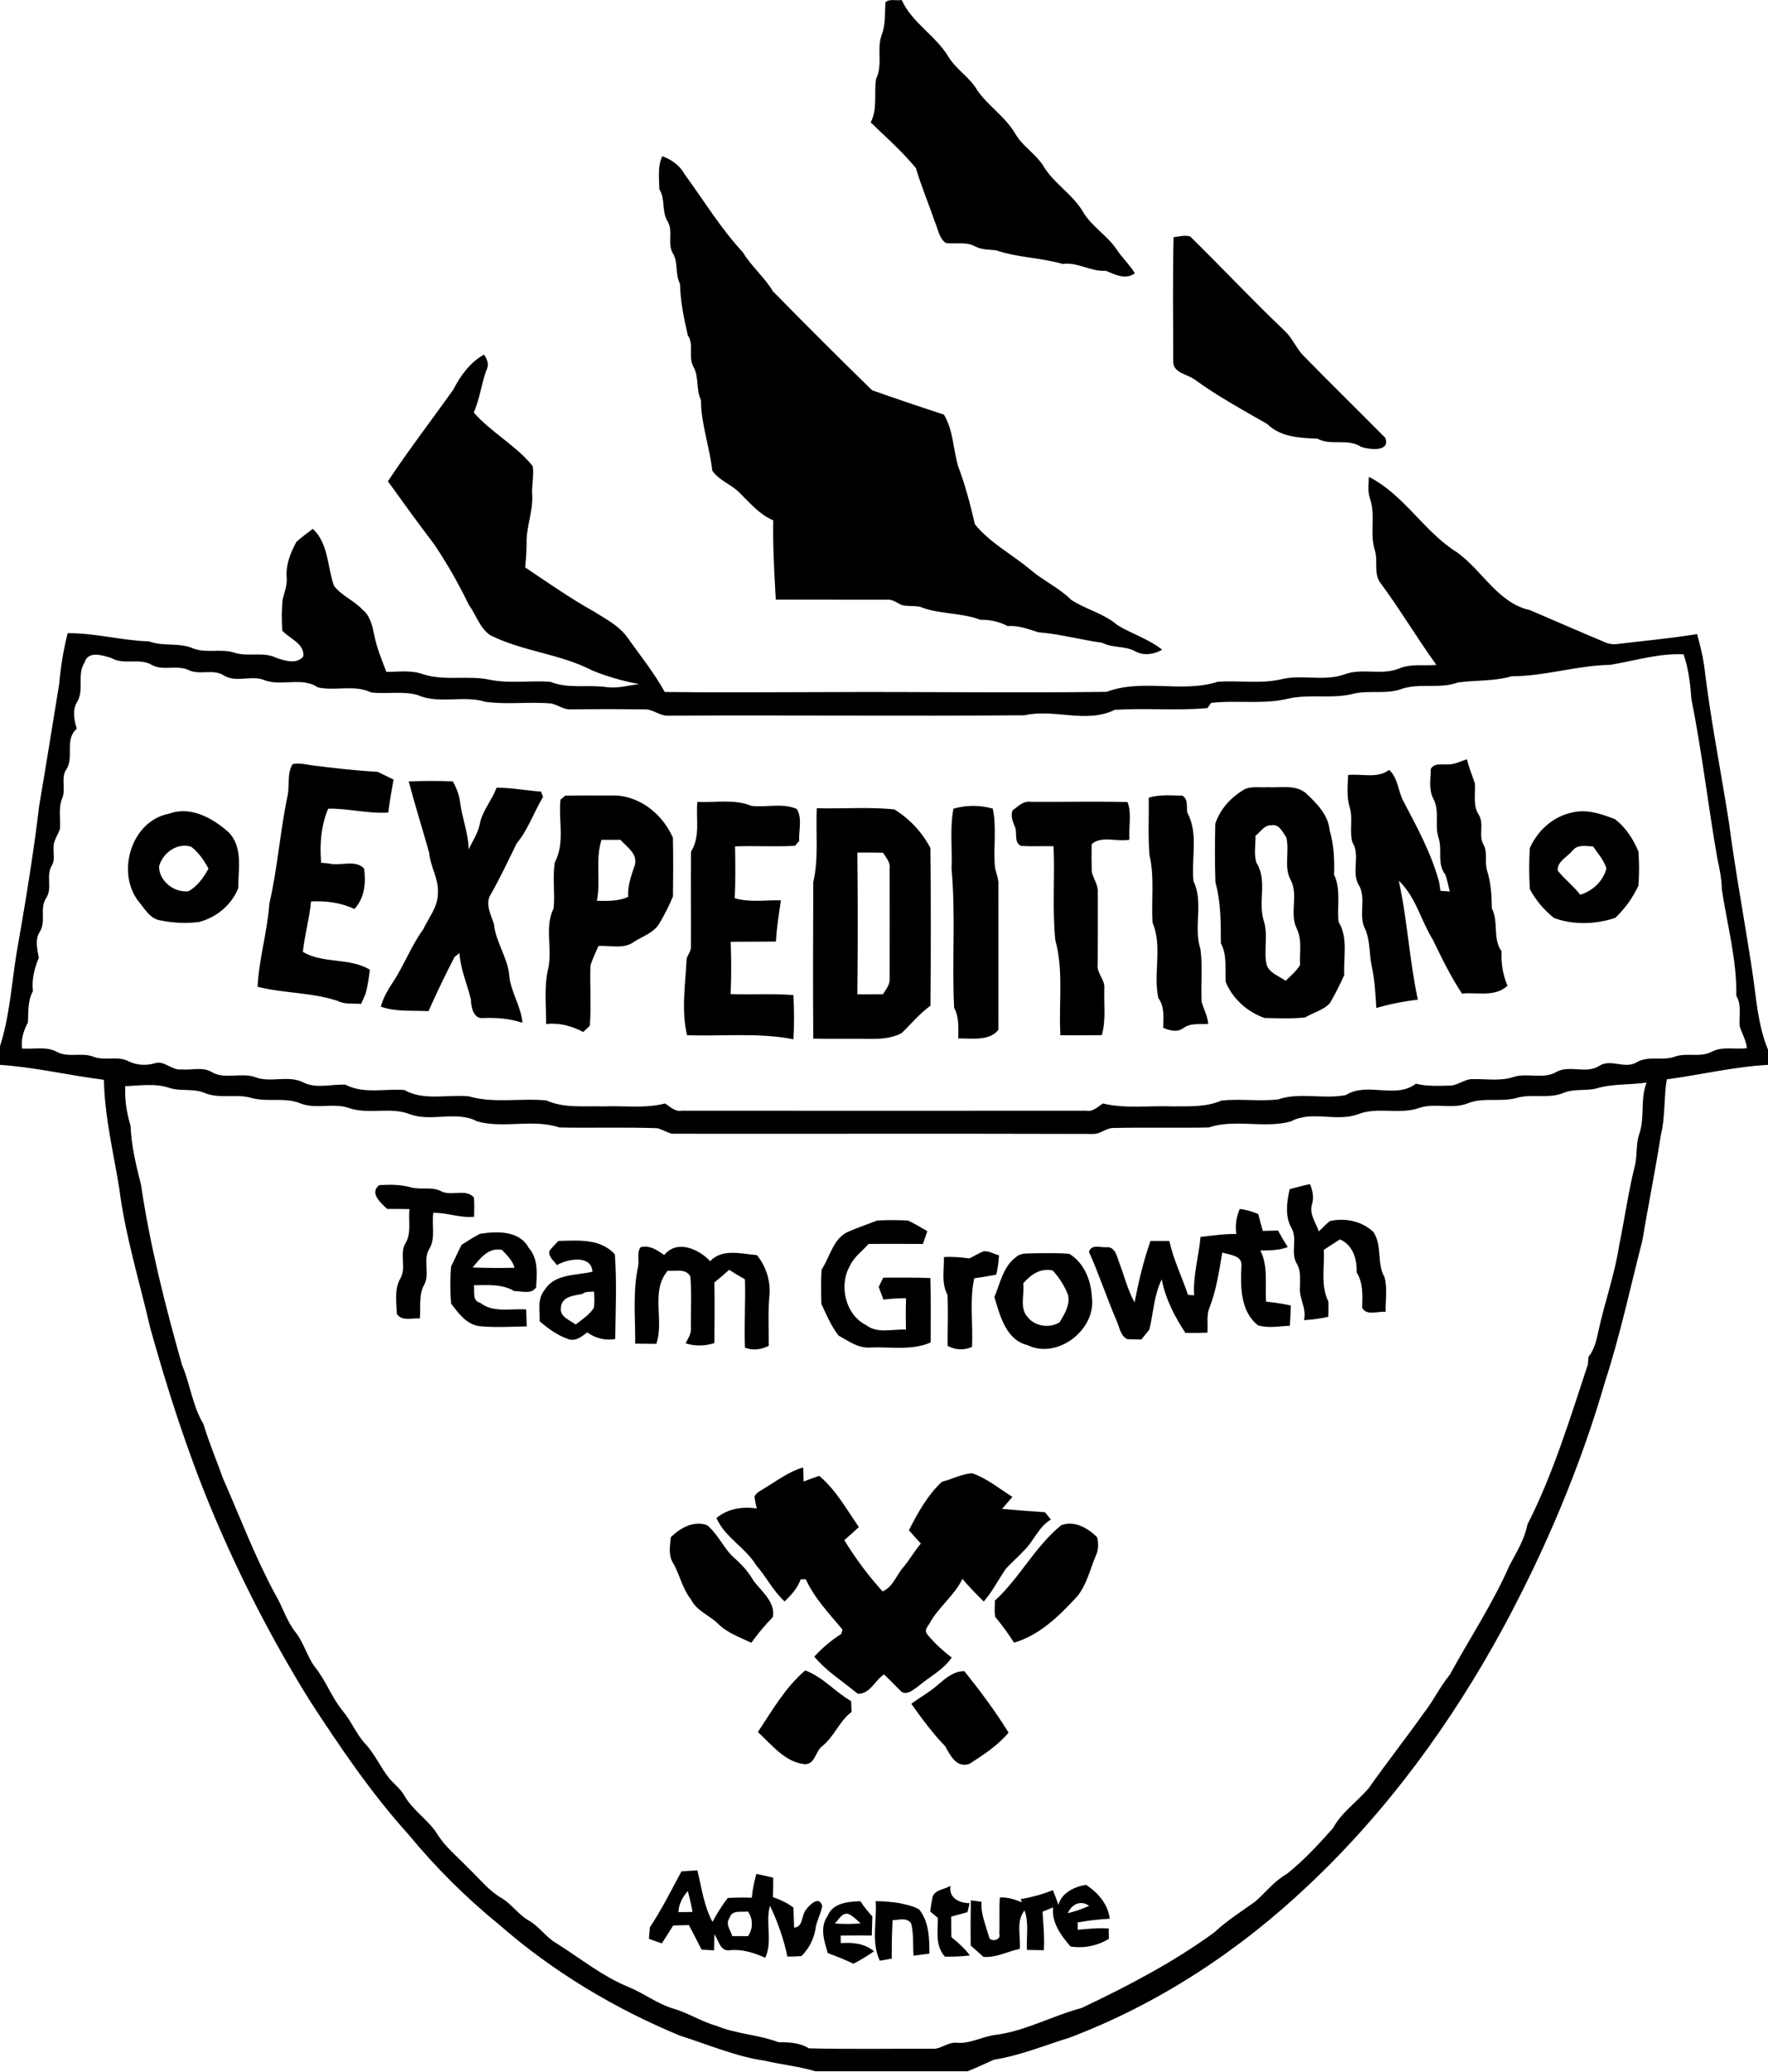 <svg clip-rule="evenodd" fill-rule="evenodd" stroke-linejoin="round" stroke-miterlimit="2" viewBox="0 0 1000 1172" xmlns="http://www.w3.org/2000/svg"><path d="m67.673 40.494c.155 1.024.21 2.083.611 3.05v.584c-1.316.073-2.605.385-3.91.56-.12.71-.054 1.441-.228 2.142-.213 1.367-.488 2.723-.717 4.086-.462 1.802-.85 3.627-1.424 5.399-.96 3.323-2.314 6.524-3.957 9.568-1.99 3.664-4.482 7.08-7.525 9.94-2.663 2.524-5.789 4.582-9.225 5.881-.968.3-1.914.691-2.918.85-.338.15-.669.312-1.013.446h-5.873c-.643-.193-1.313-.257-1.965-.409-1.13-.167-2.183-.625-3.266-.967-2.53-1.047-4.914-2.476-6.977-4.281-1.285-1.046-2.463-2.218-3.516-3.497-1.44-1.594-2.645-3.38-3.816-5.178-1.472-2.376-2.75-4.867-3.82-7.449-.93-2.25-1.672-4.572-2.328-6.916-.413-1.798-.967-3.569-1.2-5.403-.224-1.393-.568-2.782-.592-4.195-1.342-.168-2.664-.487-4.014-.577v-.721c.367-1.14.442-2.341.627-3.518.335-1.918.658-3.839.887-5.773.267-1.56.512-3.12.769-4.682.06-.667.164-1.33.332-1.979 1.056-.009 2.086.286 3.142.317.553.209 1.164.033 1.708.274.508.194 1.068-.003 1.583.161.529.176 1.114-.05 1.625.201.328.111.787.262 1.044-.057.04-.503-.53-.681-.815-.992-.025-.408-.03-.82.018-1.226.073-.274.178-.545.152-.833-.038-.486.147-.95.374-1.369.197-.186.423-.337.635-.505.613.569.556 1.469.819 2.202.291.38.765.56 1.09.908.307.238.39.633.465.995.094.492.292.954.467 1.421.472-.005.96-.077 1.416.088.848.276 1.748.027 2.608.22.763.145 1.542.016 2.31.073.693.282 1.449.1 2.17.205.422.057.841-.063 1.258-.118-.616-.111-1.22-.285-1.8-.52-1.245-.648-2.687-.737-3.94-1.361-.413-.272-.552-.788-.834-1.173-.391-.812-.84-1.596-1.342-2.345-.61-.8-1.199-1.616-1.786-2.432.796-1.204 1.678-2.35 2.515-3.525.285-.547.646-1.06 1.194-1.369.128.18.214.401.091.61-.193.534-.254 1.107-.484 1.628.681.777 1.626 1.264 2.276 2.07.057.369-.049.75-.019 1.125.032.628-.232 1.224-.218 1.852-.002.312-.02.624-.055.935.868.58 1.725 1.183 2.638 1.693.473.3 1.002.561 1.328 1.035.488.686 1.017 1.346 1.426 2.083 2.073.027 4.146.008 6.219.005 3.615-.02 7.232.038 10.847-.01 1.374-.521 2.898.055 4.286-.388.808-.062 1.63.086 2.43-.091.812-.21 1.67.092 2.473-.197.684-.258 1.447.057 2.124-.233.452-.184.948-.089 1.422-.131-.739-1.023-1.382-2.111-2.13-3.127-.317-.367-.108-.882-.25-1.31-.2-.645.039-1.338-.181-1.977-.098-.274-.056-.566-.046-.849 1.365.69 2.127 2.123 3.412 2.92.972.698 1.567 1.951 2.811 2.227.958.411 1.916.83 2.878 1.233.171.08.36.1.544.07 1.011-.123 2.025-.213 3.03-.378.11.398.211.8.273 1.21.237 2.03.64 4.034.956 6.052.253 1.922.61 3.826.901 5.742zm-4.363 6.309c.224-.646.03-1.352.285-1.992-.649.1-1.32.037-1.954.232-.413.099-.857 0-1.257.169-.576.24-1.217.021-1.81.194-.62.173-1.286-.038-1.891.21-.593.232-1.248-.024-1.848.168-.763.284-1.61-.048-2.372.246-.83.321-1.81-.154-2.602.282-1.024.287-2.153-.108-3.181.235-1.225.023-2.45-.008-3.674.019-.282-.006-.504.238-.786.231-5.427-.017-10.854-.002-16.28-.008-.184-.063-.357-.15-.538-.214-1.266-.045-2.532-.003-3.797-.028-1.028-.344-2.16.054-3.183-.238-.795-.426-1.77.039-2.6-.278-.764-.295-1.61.036-2.373-.246-.6-.193-1.256.065-1.849-.17-.604-.247-1.271-.036-1.89-.209-.592-.172-1.234.047-1.81-.193-.436-.184-.925-.051-1.37-.198-.547-.184-1.128-.081-1.692-.065-.024.52.052 1.032.204 1.528.032.775.213 1.53.404 2.28.348 2.356.935 4.672 1.585 6.963.318.743.402 1.577.824 2.274.212.708.503 1.39.75 2.087.661 1.501 1.238 3.04 2.019 4.486.286.474.435 1.022.78 1.461.33.412.452.945.765 1.366.425.524.644 1.18 1.078 1.7.325.39.512.878.857 1.253.373.395.586.907.925 1.33.178.218.414.389.563.632.317.586.915.949 1.28 1.5.305.515.784.889 1.19 1.316.436.41.809.903 1.337 1.2.37.233.62.614.999.837.423.229.682.661 1.1.897.92.578 1.774 1.278 2.79 1.689.584.242 1.092.64 1.701.825.584.164 1.095.506 1.678.67.776.318 1.63.341 2.41.636.405-.002.808.011 1.163.233 1.584.039 3.17.01 4.758.016.333.03.594-.255.926-.233.556.06 1.043-.263 1.588-.31 1.137-.165 2.153-.736 3.255-1.028 1.782-.845 3.539-1.76 5.135-2.925.484-.456 1.052-.81 1.59-1.198.398-.357.734-.79 1.206-1.057.657-.52 1.228-1.144 1.784-1.767.33-.615.925-1.015 1.374-1.537.69-.98 1.435-1.926 2.13-2.906.372-.47.625-1.02 1.007-1.483.768-1.404 1.658-2.745 2.303-4.215.267-.513.586-1.008.695-1.587 1.001-1.966 1.642-4.09 2.334-6.176.005-.075.019-.226.025-.3.232-.292.312-.659.388-1.015.24-1.11.632-2.184.8-3.31.207-1.001.346-2.011.59-3.006.119-.416.04-.862.182-1.273zm2.786-3.176c.424-.223.914-.088 1.37-.142-.026-.302-.185-.561-.277-.842-.037-.393.09-.823-.13-1.179.025-1.393-.356-2.754-.561-4.12-.007-.41-.089-.81-.176-1.206-.355-2.043-.59-4.1-.997-6.133-.043-.587-.11-1.172-.303-1.732-.962-.049-1.895.254-2.835.405-1.281.023-2.52.44-3.804.442-.681.199-1.393.143-2.087.242-.69.253-1.44.015-2.136.238-.591.228-1.233.055-1.842.183-.836.229-1.713.01-2.556.199-.98.238-1.995.051-2.987.166l-.144.201c-1.186.106-2.385-.007-3.575.067-1.097.54-2.334-.05-3.487.21-4.59.037-9.182-.01-13.774.015-.326.012-.587-.264-.916-.241-.928-.013-1.856-.013-2.784-.002-.29.035-.526-.161-.796-.226-.85-.077-1.712.052-2.558-.067-.853-.264-1.788.107-2.613-.262-.587-.16-1.2-.027-1.794-.098-.647-.315-1.39-.045-2.059-.196-.632-.429-1.437-.01-2.11-.298-.491-.167-1.058.122-1.516-.161-.415-.273-.937.001-1.37-.212-.443-.21-.967.042-1.4-.188-.484-.3-1.086.013-1.575-.274-.329-.106-.91-.292-1.035.17-.314.475.006 1.077-.305 1.548-.173.313-.099.687.003 1.01-.502.438-.069 1.132-.437 1.623-.167.327.01.717-.122 1.056-.166.383-.06.802-.096 1.203-.08.242-.265.462-.242.73-.015.227.06.476-.073.682-.229.377.032.859-.205 1.234-.28.395.004.913-.257 1.319-.192.312-.094.664-.036.998-.17.414-.279.84-.227 1.293-.21.374-.17.796-.193 1.21-.169.311-.272.644-.228 1.004.45.04.938-.096 1.352.135.437.231.95.007 1.402.182.443.176.946-.051 1.373.184.311.148.654.164.985.076.385-.14.67.284 1.052.232.377.036.791-.105 1.14.088.512.319 1.14.02 1.688.206.602.24 1.292-.091 1.874.21.51.252 1.097.056 1.626.087.706.364 1.515.147 2.272.203.759.43 1.655.165 2.482.244.975.284 2.01.062 3.004.16.69.308 1.457.207 2.19.23.798-.034 1.614.089 2.395-.112.203.124.384.33.646.278 5.207.004 10.413.005 15.62 0 .261.053.443-.154.646-.278.869.209 1.774.077 2.659.111.644-.008 1.314.042 1.919-.226.718-.074 1.453.037 2.177-.04.847-.294 1.77.004 2.632-.173.82-.52 1.925.168 2.698-.437.426.108.87.083 1.308.074.328 0 .591-.28.925-.25.506-.01 1.033.082 1.525-.08.55-.182 1.176.108 1.689-.209.502-.26 1.128.093 1.621-.215.449-.307.991.135 1.46-.147.455-.266.99-.045 1.469-.216.458-.17.972.045 1.416-.186zm-30.724-34.137c-.526-.637-1.152-1.191-1.746-1.763.28-.53.118-1.126.212-1.687.269-.543.005-1.166.225-1.722.143-.396.11-.815.132-1.227.166-.156.425-.051.63-.091.404.89 1.318 1.374 1.81 2.2.3.492.828.788 1.11 1.291.43.614 1.103 1.034 1.478 1.694.275.466.766.75 1.058 1.201.396.686 1.125 1.096 1.533 1.774.327.575.931.914 1.3 1.457.215.332.513.6.718.94-.379.263-.76.046-1.13-.1-.58.042-1.076-.343-1.66-.262-.841-.247-1.747-.242-2.579-.53-.27-.026-.55-.017-.797-.146-.35-.197-.76-.08-1.14-.135-.27-.195-.296-.55-.427-.831-.234-.691-.52-1.362-.727-2.063zm-9.587 2.064c-.237-.381-.08-.86-.319-1.247-.009-.424-.074-.877.112-1.275.344.128.672.348.85.679.744 1.019 1.402 2.105 2.263 3.034.329.547.83.956 1.158 1.503 1.263 1.29 2.54 2.565 3.833 3.825.92.324 1.844.638 2.773.94.362.606.358 1.323.544 1.983.282.732.475 1.493.653 2.255.6.735 1.467 1.177 2.182 1.785.49.408 1.082.68 1.538 1.132.566.373 1.26.522 1.78.974.563.342 1.212.537 1.733.953-.313.178-.701.242-1.03.066-.398-.228-.877-.12-1.282-.334-.824-.114-1.635-.34-2.47-.406-.39-.123-.763-.27-1.182-.24-.326-.169-.689-.252-1.056-.242-.753-.288-1.59-.205-2.335-.503-.227-.046-.461-.014-.688-.062-.193-.08-.364-.237-.586-.212-1.432-.005-2.864.003-4.294-.005-.057-1.02-.118-2.036-.098-3.06-.535-.223-.905-.68-1.31-1.074-.32-.32-.784-.464-1.046-.847-.096-.912-.435-1.794-.435-2.722-.201-.41-.07-.888-.29-1.288-.218-.378.035-.852-.22-1.218-.148-.653-.288-1.315-.3-1.985-.198-.37-.06-.81-.271-1.17-.234-.38.021-.862-.207-1.239zm20.368 6.114c-.282-.217-.836-.255-.842-.69.002-1.607-.025-3.214.015-4.82.213-.015.436-.094.647-.02 1.225 1.204 2.4 2.46 3.646 3.644.28.26.425.626.677.91 1.056 1.083 2.141 2.14 3.203 3.216.223.555-.617.462-.93.351-.513-.341-1.155-.028-1.684-.316-.676-.024-1.438-.06-1.946-.57-.943-.54-1.905-1.065-2.786-1.705zm-30.953 15.442c-.077.422-.153.846-.204 1.273-.78.053-1.541-.164-2.32-.15-.28.662-.332 1.378-.273 2.089l.28.025c.446.124 1.048-.17 1.38.202.073.56.023 1.125-.375 1.56-.524-.25-1.099-.321-1.674-.292-.063.657-.246 1.293-.317 1.948.8.469 1.783.21 2.589.686-.041.315-.08.632-.172.94-.051.13-.107.257-.168.382-.306-.022-.632.029-.913-.117-.994-.33-2.073-.287-3.085-.544.055-1.086.381-2.133.455-3.215.322-1.38.413-2.798.708-4.182.078-.397-.03-.842.19-1.202.267-.065.538.024.803.054.824.101 1.649.2 2.477.243l.1.047c.171.086.346.168.52.253zm42.792 6.633c-.019.463.047.902.229 1.33-.487.45-1.162.243-1.756.301-.436-.652-.777-1.361-1.119-2.065-.467-.75-.664-1.67-1.324-2.294.335 1.518.411 3.077.737 4.596-.543.062-1.08.17-1.604.32-.032-.538-.06-1.077-.175-1.603-.099-.465-.062-.956-.235-1.403-.323-.55.067-1.245-.289-1.779-.258-.499.085-1.12-.222-1.61-.13-.441.033-.925-.111-1.367-.118-.403-.073-.823-.056-1.235.527-.06 1.125.15 1.583-.198.35.317.339.817.553 1.213.53 1.006 1.084 2.023 1.38 3.124l.05.333.36.027c-.054-.22-.1-.439-.171-.653-.34-.419-.097-.97-.27-1.444-.151-.487.06-1.028-.195-1.489-.185-.352-.1-.766-.098-1.147.151-.26.455-.151.7-.178.246 0 .466-.132.7-.193.072.314.195.61.3.915.036.417-.088.865.16 1.237.21.35-.03.793.178 1.143.173.315.027.694.144 1.027.145.466.17.948.176 1.43.272.528.019 1.156.375 1.662zm-38.814-6.32c.575 0 1.142.108 1.714.152.02.05.06.152.082.202-.355.593-.577 1.261-1.02 1.8-.322.653-.629 1.314-.991 1.949-.244.368-.006.794.113 1.162.068.696.526 1.282.592 1.981.054.642.458 1.195.508 1.833-.488-.163-.994-.2-1.506-.182-.386.047-.474-.419-.482-.709-.14-.6-.406-1.176-.443-1.798-.062.049-.124.097-.187.144-.358.689-.694 1.389-1.01 2.098-.613-.036-1.251.035-1.839-.174.098-.385.318-.721.534-1.05.394-.632.665-1.335 1.103-1.94.216-.457.577-.88.567-1.409.034-.542-.294-1.01-.336-1.539-.259-.923-.546-1.835-.792-2.762.567-.023 1.135-.023 1.702-.002.146.253.25.53.285.822.078.61.321 1.188.326 1.807.153-.324.362-.626.432-.982.098-.517.47-.915.648-1.402zm32.519 5.182c.38.616.182 1.367.22 2.053-.163.37-.351.734-.552 1.084-.25.277-.642.363-.953.553-.524.059-1.056.033-1.582.022-.66-.241-1.226-.734-1.492-1.398-.028-.503.062-1.024-.186-1.487-.002-.788.002-1.588-.21-2.355-.03-.751-.02-1.507-.007-2.26.175-.53.56-.973 1.027-1.269.287-.214.667-.118 1-.144.489.033 1.06-.114 1.47.227.415.393.872.838.92 1.442.169.557.19 1.131.171 1.71.274.572.111 1.213.174 1.822zm-1.485 1.664c-.03-.464.087-.963-.127-1.396-.295-.593.077-1.309-.241-1.892-.269-.51-.028-1.108-.17-1.65-.145-.194-.276-.527-.576-.454-.273-.019-.413.262-.61.402.011.347-.07.716.04 1.048.425.667.056 1.489.272 2.21.19.555 0 1.151.116 1.718.113.337.475.435.737.628.195-.196.417-.373.559-.614zm-26.384-6.544c.964.073 1.778.76 2.161 1.632.015.754.01 1.51.002 2.264-.155.376-.34.74-.552 1.087-.217.328-.609.451-.928.652-.4.314-.933.151-1.398.175-.104.253-.23.497-.309.76-.029.774.036 1.553-.025 2.326-.063.06-.192.177-.255.237-.446-.234-.924-.364-1.43-.305 0-.72-.09-1.458.084-2.165.161-.758-.155-1.594.205-2.306.057-.59-.05-1.192.045-1.776.4-.746.134-1.616.218-2.422l.184-.153c.666-.016 1.331 0 1.998-.006zm.691 2.687c.117-.437-.307-.696-.557-.977-.243.004-.487.003-.73.001-.248.76-.024 1.577-.179 2.356.41.01.828.02 1.21-.152-.03-.432.119-.829.256-1.228zm21.843 3.243c.096.68.008 1.37.048 2.054.087.278.228.54.255.836-.324.03-.679-.047-.958.162-.238.181-.536.095-.784-.01.006-.394.064-.81-.186-1.148-.209-.948.17-1.998-.225-2.915-.051-.87.082-1.752-.117-2.609-.061-.737-.015-1.478-.03-2.216.421-.13.867-.084 1.301-.078.234.143.151.423.188.652.445.814.147 1.772.241 2.656.4.813-.012 1.768.267 2.616zm-15.59-5.41c.225.36.07.832.094 1.238l-.163.185c-.77.041-1.543-.007-2.313.021.008.667.021 1.335-.015 2.002.579.171 1.19.07 1.784.082-.074.53-.166 1.057-.19 1.591-.583.012-1.166.001-1.748.013.025.673.025 1.346-.002 2.018.809.028 1.619-.025 2.426.038.026.569.033 1.139-.001 1.708-1.354-.269-2.74-.107-4.11-.159-.227-.97-.062-1.97-.015-2.95.043-.157.17-.29.165-.46.008-1.227-.01-2.455.005-3.682.368-.58.182-1.27.244-1.916.693.032 1.423-.123 2.082.15.582.072 1.205-.122 1.757.121zm12.776-.266c.17.448.037.974.071 1.453-.475.093-1.077-.166-1.457.171-.008.359-.007.719.004 1.079.067.266.255.503.233.79-.001.925.004 1.85-.003 2.776-.05.339.287.584.254.924-.02.602.07 1.22-.096 1.809-.536.004-1.07.01-1.604.002l-.001-.12c-.056-1.183.128-2.393-.191-3.55-.124-1.205-.01-2.42-.07-3.63-.42-.011-.84.014-1.26-.012-.295-.164-.114-.523-.245-.773-.085-.187-.144-.39-.082-.593.215-.156.424-.386.716-.336 1.243.008 2.488-.023 3.73.01zm-5.206.253c.16.752.013 1.526.087 2.284.048.23.15.449.13.69-.003 1.855.005 3.71 0 5.566-.33.448-1.045.33-1.549.335-.001-.401.04-.817-.16-1.18-.089-1.787.064-3.59-.1-5.375.034-.771-.073-1.555.074-2.317.496-.144 1.022-.145 1.518-.003zm-3.801.03c.59.363 1.07.878 1.392 1.49.02 2.03.023 4.063.001 6.095-.42.299-.742.702-1.111 1.056-.365.196-.802.226-1.211.222-.735-.007-1.469.005-2.202-.01-.016-2.013-.007-4.025 0-6.036.214-.94.091-1.907.135-2.863.996.03 2.006-.058 2.996.047zm-.181 6.534c.004-1.419.002-2.837 0-4.256.029-.24-.14-.417-.255-.605-.331-.007-.662-.009-.993-.005.02 1.824.02 3.649 0 5.473.33.003.663.002.993-.004.109-.19.274-.369.255-.603zm28.019-6.154c.414.325.704.77.901 1.252.03.437.032.878-.003 1.316-.217.466-.521.888-.894 1.242-.753.25-1.619.282-2.366.003-.38-.303-.7-.682-.93-1.109-.036-.53-.037-1.063-.002-1.593.302-.673.883-1.203 1.608-1.366.575-.15 1.152.044 1.686.255zm-1.347 2.916c.483-.15.876-.518 1.01-1.011-.092-.326-.33-.58-.514-.855-.278-.01-.61-.09-.803.172-.194.234-.599.42-.562.763.264.333.608.593.869.93zm-54.504-3.129c.83-.31 1.677.164 2.29.704.579.581.382 1.438.382 2.173-.257.649-.85 1.136-1.52 1.306-.488.059-.982.039-1.464-.06-.414-.047-.62-.446-.863-.735-.88-1.122-.275-3.122 1.175-3.388zm.754 2.991c.35-.19.581-.53.77-.87-.169-.316-.374-.616-.658-.84-.538-.19-1.113.235-1.25.75-.012.563.592 1.036 1.138.96zm11.028 12.576c-.534.055-1.042-.164-1.574-.152-.072.47.104.99-.168 1.413-.24.418.048.949-.19 1.374-.217.397-.12.86-.164 1.293-.3-.03-.698.127-.888-.182-.014-.447-.098-.93.123-1.34.266-.421-.033-.953.207-1.378.248-.4.105-.884.16-1.325-.288-.005-.577-.007-.865-.006-.235-.23-.7-.61-.304-.92.411-.021.832-.028 1.233.09.383.102.802-.045 1.165.15.397.2.937-.118 1.258.235.02.249.01.498.007.748zm35.161 2.332c.12.432.032.897.045 1.343-.3-.041-.721.168-.908-.158.016-.47.046-.953-.213-1.37.019-.512-.139-1.05-.643-1.274-.21.135-.42.268-.626.405.04.665-.132 1.371.176 1.99.015.198.001.396-.001.596-.309.068-.624.111-.94.128.117-.455-.205-.844-.153-1.293-.004-.297.04-.612-.12-.88-.259-.42.031-.944-.2-1.367-.27-.459-.191-1.021-.08-1.515.26-.073.519-.147.783-.198.109.252.162.519.078.789-.108.373.153.7.265 1.038.14-.137.275-.278.426-.4.593-.134 1.243 0 1.685.425.348.523.118 1.202.426 1.74zm-4.793-1.029c.313.618.168 1.312.222 1.976.32.03.638.078.953.148-.01.261-.017.522-.037.782-.408.016-.832.104-1.23-.017-.689-.545-.677-1.496-.64-2.293.038-.418-.458-.42-.74-.519-.123.712-.222 1.427-.484 2.106-.14.31-.061.661-.09.99-.285.01-.568.014-.851.007-.416-.63-.771-1.319-.913-2.067-.297.606-.322 1.288-.476 1.934-.096.136-.21.258-.311.389-.181-.001-.363-.005-.544-.013-.269-.133-.3-.466-.413-.712-.379-.88-.676-1.79-1.068-2.664.103-.307.456-.151.697-.175.298-.016.383.33.458.556.205.524.332 1.082.607 1.576.158-.803.342-1.601.617-2.374l.728.001c.156.72.484 1.386.72 2.082l.237.018c-.05-.767.181-1.498.245-2.256.46-.048.918-.124 1.383-.112-.047-.333 0-.658.132-.967.249.024.487.101.717.195.053.218.114.434.173.652.196-.006.392-.011.59-.014.117.217.242.429.375.638-.339.13-.701.128-1.057.133zm-16.29 3.286c-.288-.366-.469-.804-.665-1.224-.01-.442-.021-.885.008-1.324.332-.503.451-1.235 1.068-1.48.353-.153.72-.274 1.079-.417.396-.02.794-.02 1.19 0 .256.122.502.266.747.412l-.17.493c-.7-.001-1.4-.008-2.1 0-.24.28-.562.498-.717.84-.437.752-.186 1.892.622 2.294.437.343 1.027.146 1.538.175-.008-.405-.008-.809.003-1.213-.292.001-.584.019-.874.053-.058-.164-.118-.327-.179-.49l.174-.357c.606 0 1.213-.011 1.82.015.023.83.013 1.66.01 2.49-.738.322-1.558.158-2.338.194-.46.033-.834-.252-1.215-.46zm-13.855-3.93c.655-.105 1.525-.136 1.888.542.377.424.31.998.287 1.522-.187.289-.565.143-.849.146-.477-.285-1.026-.225-1.557-.224.04.237-.078.604.242.676.51.403 1.18.212 1.776.259.01.215.017.434.022.652-.608.016-1.22.052-1.826-.007-.499-.066-.812-.5-1.094-.872-.042-.477-.042-.956-.001-1.433.14-.277.263-.561.407-.836.23-.15.463-.295.705-.425zm-.28 1.3c.54.02 1.08.022 1.618.011-.074-.284-.288-.484-.483-.69-.524-.108-.84.324-1.135.678zm3.314-1.026c.755-.016 1.62-.105 2.18.517.078 1.085.027 2.182.014 3.272-.38.066-.77-.027-1.08-.258-.205.156-.426.344-.704.27-.426-.137-.794-.408-1.132-.695.007-.413-.102-.876.195-1.22.389-.628 1.215-.544 1.843-.698-.042-.667-.979-.493-1.376-.254-.111-.173-.353-.328-.282-.562.106-.131.228-.25.342-.372zm1.363 2.592c.047-.207.017-.423.014-.634-.153.01-.325-.015-.454.09-.321.063-.79.093-.826.515-.068.363.342.492.57.664.246-.195.525-.365.696-.635zm2.417 1.383c-.271 0-.543-.003-.814-.008.008-.998-.101-2.013.114-2.995.041-.24-.054-.518.089-.727.353-.096.642.107.917.3.494-.61 1.329-.236 1.776.236.464-.5 1.208-.282 1.806-.233.335.42.514.94.489 1.478-.068.672-.033 1.35-.033 2.026-.29.141-.612.197-.919.066-.036-.879.027-1.759-.001-2.637-.208-.114-.411-.236-.61-.366-.184.168-.376.331-.57.487.013.781.007 1.56 0 2.341-.36.121-.748.126-1.11.012.092-.188.221-.37.203-.589-.01-.667.037-1.338-.023-2-.184-.318-.577-.186-.874-.214-.677.8-.122 1.905-.44 2.823zm14.332.047c-.826-.198-1.063-1.147-1.273-1.854.218-.533.343-1.184.831-1.54.195-.187.48-.133.724-.153.446.001.893-.019 1.34.024.566.346.837 1.02.867 1.658.19 1.258-1.324 2.439-2.489 1.865zm-.16-2.384c.056.434-.159.969.183 1.318.281.35.858.426 1.226.18.19-.324.41-.665.32-1.058-.138-.344-.338-.661-.588-.935-.478-.107-.843.154-1.141.495zm-10.378 8.227c.074-.15.243-.217.372-.307.49-.29.952-.652 1.507-.81.006.135.015.407.019.543.198-.077.398-.149.6-.217.647.539 1.054 1.294 1.533 1.976-.185.173-.372.344-.565.507.433.701.925 1.37 1.481 1.98.41-.18.533-.64.814-.95.238-.288.42-.616.662-.9-.157-.17-.31-.34-.46-.513.342-.673.719-1.355 1.276-1.875.393-.091.764-.306 1.167-.326.573.198 1.047.595 1.555.914-.134.153-.267.307-.4.461.551.052 1.104.094 1.657.131l.228.282c-.475.28-.651.818-1.031 1.189-.229.254-.496.472-.721.73-.283.413-.51.866-.842 1.247-.286-.28-.565-.57-.823-.875-.314.656-.925 1.085-1.269 1.722-.08.125-.216.267-.091.417.275.337.598.636.947.898-.332.491-.877.754-1.318 1.13-.18.12-.374.315-.609.205-.234-.223-.45-.464-.688-.681-.35.223-.556.787-1.024.74-.562-.469-1.194-.857-1.669-1.427.307-.337.657-.632 1.042-.877l.046-.17c-.51-.614-1.084-1.21-1.416-1.942-.049 0-.148.004-.198.005-.122.34-.364.605-.62.852-.444-.406-.71-.955-1.103-1.404-.415-.688-1.207-1.07-1.529-1.818.443-.367.997-.448 1.555-.37-.032-.156-.074-.31-.085-.467zm-.747 2.411c.285.247.529.535.718.863.313.404.845.825.737 1.388-.302.31-.58.642-.832.993-.44-.214-.922-.375-1.277-.727-.336-.336-.835-.5-1.053-.947-.338-.42-.43-.962-.7-1.42-.177-.292-.112-.66-.079-.983.364-.359.873-.649 1.395-.469.446.362.653.93 1.09 1.302zm13.212 1.45c-.686.743-1.445 1.5-2.443 1.79-.219-.346-.46-.678-.724-.991-.042-.21-.014-.425-.014-.635.959-.874 1.547-2.087 2.563-2.912.516-.19 1.027.111 1.385.466.057.237.057.499-.054.721-.22.526-.347 1.11-.713 1.56zm-5.348 3.387c.285-.24.592-.505.989-.495.609.763 1.193 1.54 1.706 2.373-.42.5-.97.858-1.514 1.208-.511.165-.733-.33-.937-.685-.487-.503-.901-1.07-1.306-1.637.35-.26.738-.47 1.062-.764zm-3.368 1.078c-.477.356-.664.948-1.128 1.315-.27.197-.272.7-.671.705-.777-.074-1.281-.754-1.821-1.243.557-.833 1.054-1.72 1.829-2.38.685.252 1.15.83 1.772 1.184l.02.42zm3.854 8.698c.26.21.515.435.715.709-.32.035-.642.051-.964.045-.381-.416-.274-.983-.272-1.497l-.298-.247c.024-.191.056-.381.095-.57.087-.27.467-.283.688-.42-.073.468.334.665.741.67-.02.087-.063.26-.084.347-.21.059-.42.116-.629.171.004.264.005.527.008.792zm5.2-2.02c.453.29.86.758.914 1.31-.415.02-.829.069-1.238.144l.007.282c.396-.037.794-.078 1.192-.05l.007.4c-.443.27-.967.376-1.48.297-.366-.424-.737-.92-.672-1.512-.137.055-.273.11-.409.167.027.495.084.99.05 1.487-.217-.001-.435-.005-.652-.01-.03-.507.085-1.04-.094-1.526-.339.426-.139.988-.184 1.486-.473.094-.91.35-1.406.307-.16-.149-.323-.295-.49-.436-.007-.582-.005-1.164.007-1.746l.41.054c-.03.467.16.894.287 1.335.01.244.499.168.401-.1.022-.468-.012-.933.021-1.4.298-.018.577.075.85.186l-.044-.12c.426-.074.843-.19 1.245-.347.074.186.145.374.212.565.123-.47.631-.704 1.067-.773zm-.705 1.097c.282-.071.56-.161.825-.286-.334-.238-.68-.054-.825.286zm-6.496-.39c.258.06.528.106.758.246.381.476.396 1.12.393 1.703l-.611.082c-.03-.414.01-.839-.093-1.244-.162-.251-.476-.135-.717-.127-.026.494-.037.988-.033 1.482l-.46.082c-.342-.712-.105-1.539-.16-2.301.309.002.618.028.923.077zm-2.27 1.544c.458-.032.916.008 1.284.316-.255.175-.52.338-.794.48-.324-.151-.655-.288-.992-.41-.14-.46-.318-1.001-.007-1.434.196-.508.802-.556 1.268-.57.13.211.292.402.459.587-.005.245-.013.491-.021.739-.401-.007-.803-.006-1.204.002 0 .073.005.217.006.29zm.32-1.116c-.265-.1-.39.21-.551.358.33.024.663.024.995-.004-.142-.126-.273-.27-.443-.354zm3.797-23.93c-.24-.447-.121-.967-.135-1.45.331-.026.66.01.986.05.183-.086.351-.197.538-.272.211-.03.4.106.603.15-.012.253-.048.504-.106.751-.282.05-.565.103-.85.138-.186.869-.038 1.77-.087 2.653-.303.136-.653.12-.942-.044-.001-.659.032-1.32-.007-1.976zm-5.478 23.78c.135-.207.542-.596.643-.163-.05.267-.179.513-.244.78-.05.434-.245.839-.555 1.148-.18.016-.362.023-.544.021-.146-.678-.372-1.336-.674-1.961-.186.658.11 1.372-.182 2.007-.432-.19-.875-.337-1.353-.293-.388.066-.445-.37-.61-.616-.01.207-.013.413-.015.621l-.481-.025c-.16-.32-.328-.633-.49-.95-.202.004-.405.012-.607.016-.147.229-.287.463-.438.69-.168-.054-.335-.113-.5-.177l.036-.44c.46-.691.828-1.435 1.22-2.163.206-.016.41-.03.616-.041.16.67.255 1.379.582 1.993.175-.322.367-.634.59-.924.31-.02.62-.02.93-.01.026-.313.092-.617.175-.917.219.035.433.098.652.14 0 .251-.003.501-.011.754.282.098.556.221.793.406.008.257.013.515.025.773.354-.029.275-.448.442-.67zm-2.223.999c.201-.286.2-.671-.003-.956-.254.043-.618-.078-.708.25-.179.22.04.482.104.703.202-.001.404-.001.607.003zm-2.686-.93c.18 0 .362-.002.543-.008-.048-.271-.109-.54-.183-.806-.197.233-.353.501-.36.815z" fill-rule="nonzero" transform="matrix(14.645 0 0 14.645 0 -43.934)"/></svg>